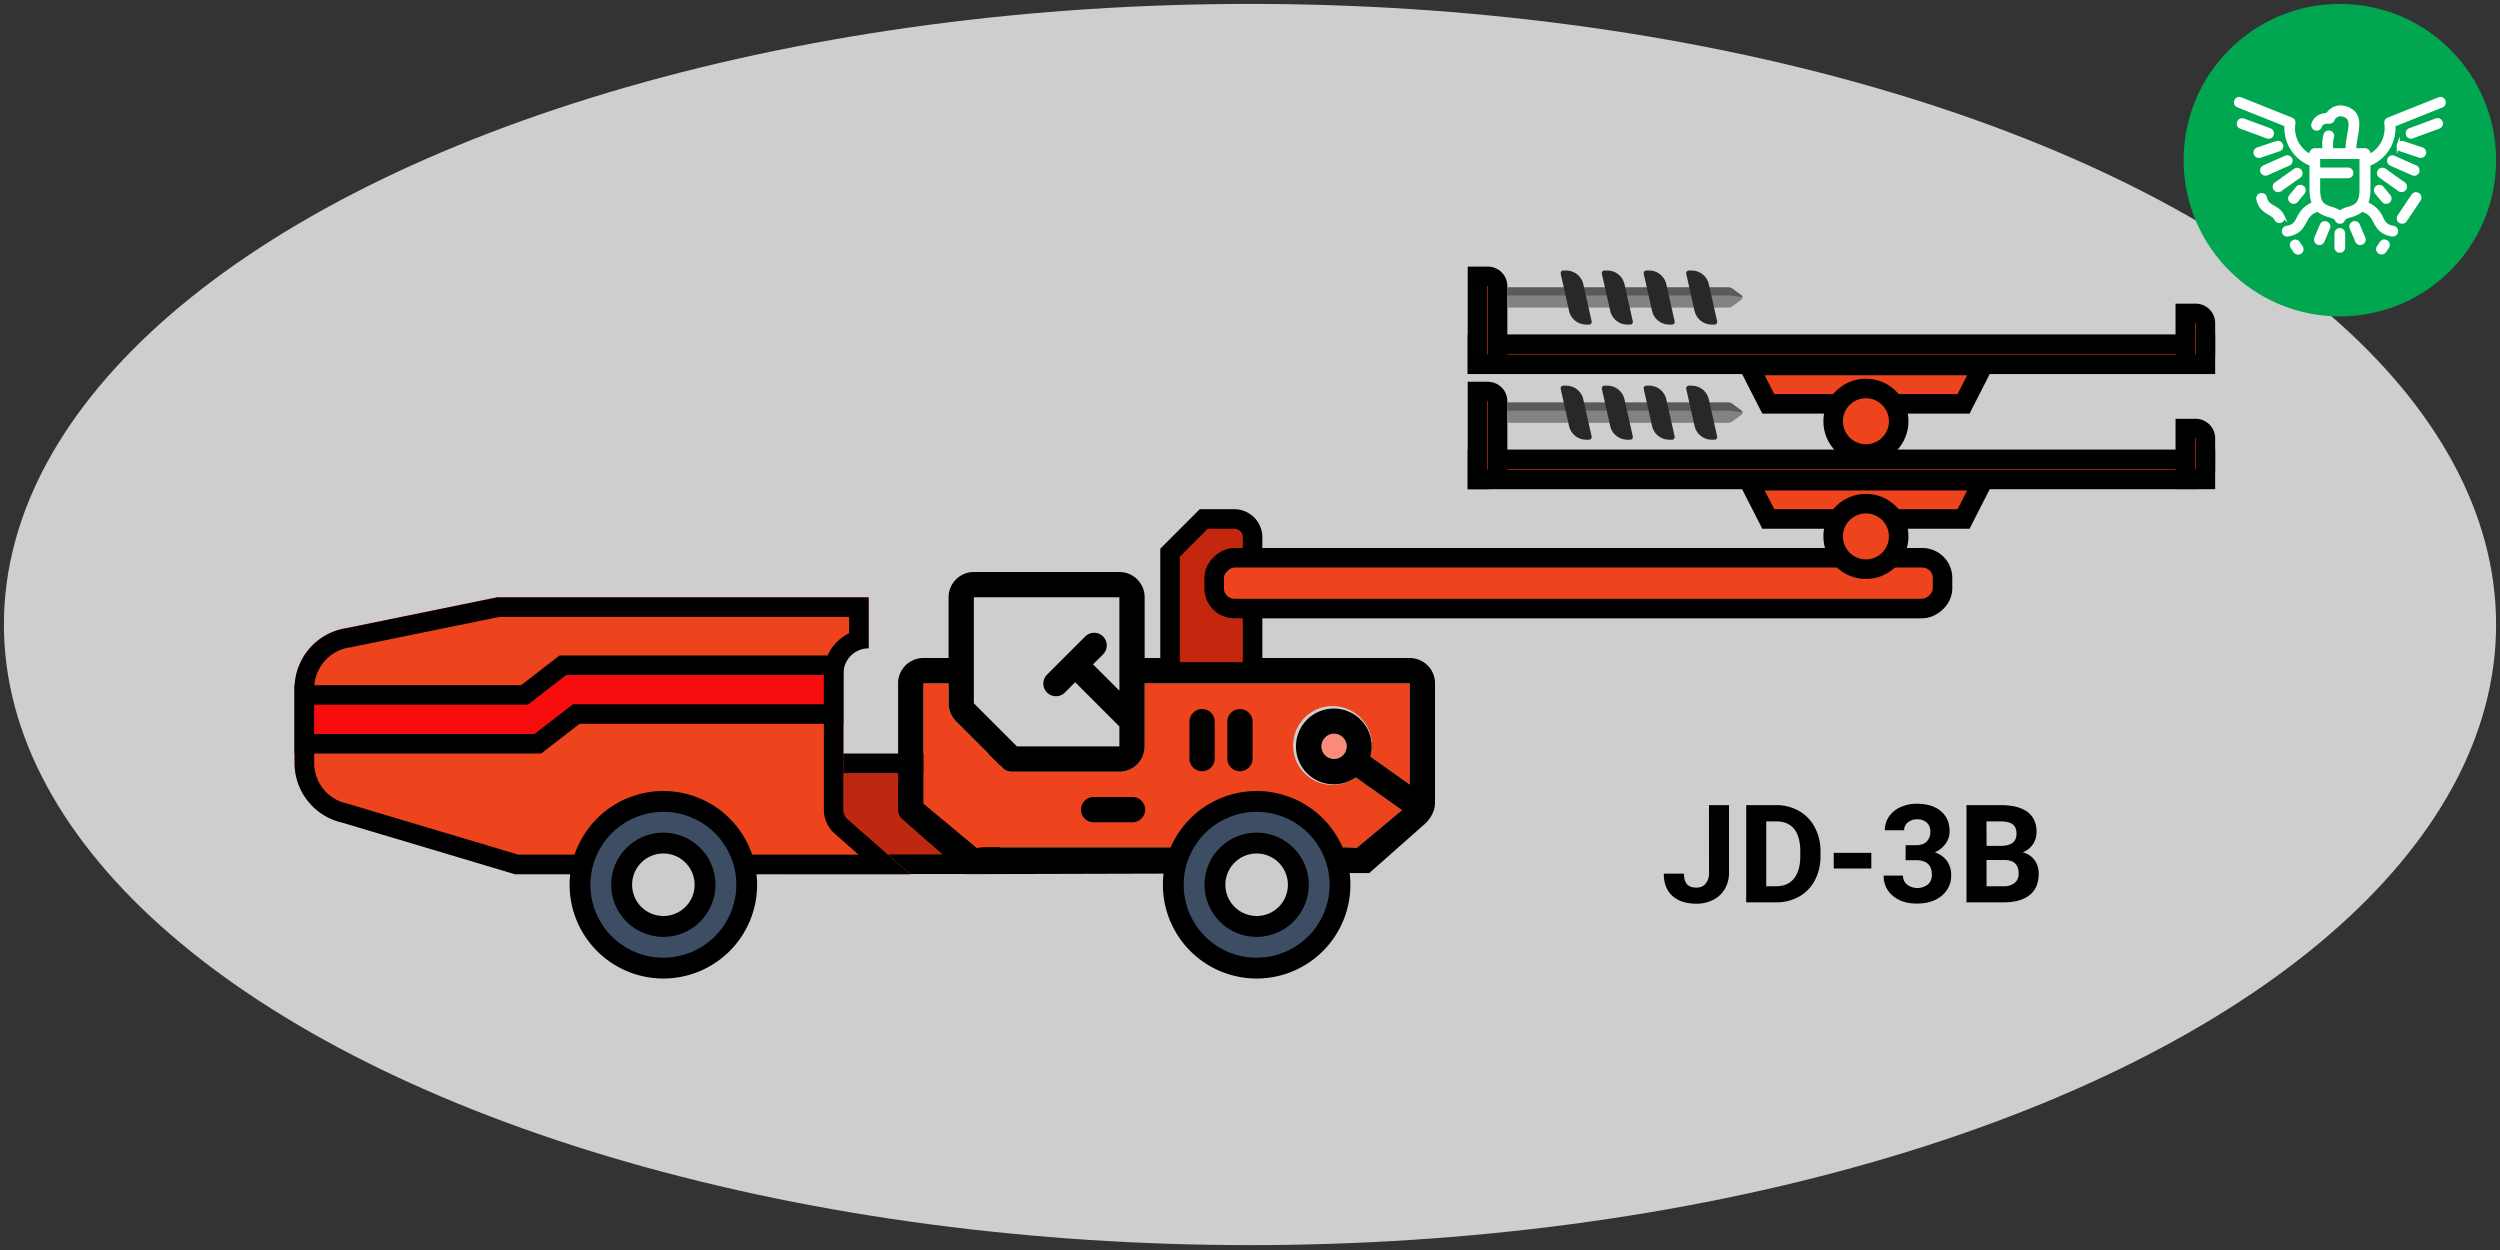 <svg xmlns="http://www.w3.org/2000/svg" viewBox="0 0 1280 640"><rect x="0" y="0" width="1280" height="640" fill="#333333" stroke="none"/><defs><style>.cls-1{fill:#cecece;}.cls-2{fill:#bf2810;}.cls-3,.cls-9{fill:#ed441d;}.cls-4{fill:#f98b78;}.cls-5{fill:#3d4d63;}.cls-6{fill:#ccccca;}.cls-7{fill:#f70d0d;}.cls-8{fill:#c4270e;}.cls-8,.cls-9{stroke:#000;stroke-width:10px;}.cls-14,.cls-8,.cls-9{stroke-miterlimit:10;}.cls-10{fill:#828282;}.cls-11{fill:#5a5a5a;}.cls-12{fill:#282828;}.cls-13{fill:#00a650;}.cls-14{fill:#fff;stroke:#fff;stroke-width:1.5px;}</style></defs><title>jd-3b-01-moi-on</title><g id="Equipments"><ellipse class="cls-1" cx="640" cy="319.75" rx="638" ry="317.75"/><path d="M875,412.22h10.26v34.45a16.43,16.43,0,0,1-2.11,8.4,14.3,14.3,0,0,1-5.93,5.62,18.52,18.52,0,0,1-8.64,2q-7.9,0-12.31-4t-4.41-11.37H862.2c0,2.44.52,4.24,1.54,5.4s2.64,1.74,4.86,1.74a5.89,5.89,0,0,0,4.68-2,8.55,8.55,0,0,0,1.74-5.75Z"/><path d="M894.06,462V412.22h15.31a23.24,23.24,0,0,1,11.74,3,20.57,20.57,0,0,1,8.09,8.41A26,26,0,0,1,932.1,436v2.29a26.06,26.06,0,0,1-2.85,12.34,20.49,20.49,0,0,1-8,8.37,23.55,23.55,0,0,1-11.73,3Zm10.25-41.46v33.22h5q6,0,9.19-3.93t3.25-11.25v-2.63q0-7.59-3.14-11.5t-9.2-3.91Z"/><path d="M958.11,444.66H938.87v-8h19.24Z"/><path d="M975.68,432.73h5.26q3.76,0,5.58-1.88a6.92,6.92,0,0,0,1.81-5,6.06,6.06,0,0,0-1.8-4.68,6.93,6.93,0,0,0-4.94-1.68,7.28,7.28,0,0,0-4.75,1.56,5,5,0,0,0-1.91,4.05h-9.88a12.15,12.15,0,0,1,2.1-7,14,14,0,0,1,5.88-4.84,19.65,19.65,0,0,1,8.32-1.74q7.9,0,12.38,3.78t4.47,10.4a10.46,10.46,0,0,1-2.08,6.29,13.43,13.43,0,0,1-5.47,4.41,12.39,12.39,0,0,1,6.27,4.51A12.25,12.25,0,0,1,999,448a13.08,13.08,0,0,1-4.84,10.63q-4.83,4-12.8,4-7.44,0-12.18-3.93a12.82,12.82,0,0,1-4.73-10.39h9.87a5.7,5.7,0,0,0,2.11,4.58,8.74,8.74,0,0,0,10.69-.09,6.39,6.39,0,0,0,2-4.93q0-7.46-8.2-7.46h-5.23Z"/><path d="M1006.85,462V412.22h17.43q9.06,0,13.74,3.47t4.69,10.17a11.24,11.24,0,0,1-1.88,6.44,10.92,10.92,0,0,1-5.23,4.09,10.5,10.5,0,0,1,6,3.86,11.43,11.43,0,0,1,2.2,7.11q0,7.17-4.58,10.87t-13,3.76Zm10.26-28.92h7.58q7.77-.13,7.76-6.19c0-2.25-.65-3.88-2-4.87s-3.38-1.48-6.21-1.48h-7.17Zm0,7.25v13.43h8.78a8.49,8.49,0,0,0,5.66-1.73,5.93,5.93,0,0,0,2-4.76q0-6.84-7.07-6.94Z"/><g id="icon-jumbo_drill"><rect class="cls-2" x="404.8" y="390.81" width="102.24" height="51.69"/><path d="M502,395.81v41.68H409.8V395.81H502m10-10H399.8v61.68H512V385.81Z"/><g id="color"><path class="cls-3" d="M500.37,434.16a43.45,43.45,0,0,1,4.71-.26H689.51a43.25,43.25,0,0,1,4.69.29h.39l23.23-19.36L694.16,398a20.18,20.18,0,1,1,7.46-10.59l20.21,14.35V349.85H586.06v32.32a12.93,12.93,0,0,1-12.93,12.93H518a6.42,6.42,0,0,1-4.59-1.89l-24-24a12.73,12.73,0,0,1-3.77-9.12V349.85H472.75v61.62L500,434.16Z"/><path class="cls-4" d="M683,375.71a6.47,6.47,0,1,0,6.47,6.46A6.46,6.46,0,0,0,683,375.71Z"/></g><path d="M628.39,369.24v19.4a6.47,6.47,0,0,0,12.93,0v-19.4a6.47,6.47,0,0,0-12.93,0Z"/><path d="M609,369.24v19.4a6.47,6.47,0,0,0,12.93,0v-19.4a6.47,6.47,0,0,0-12.93,0Z"/><path d="M560.2,421h19.39a6.47,6.47,0,1,0,0-12.93H560.2a6.47,6.47,0,1,0,0,12.93Z"/><path d="M701.07,447l27.66-24.46s6-4.54,6-11.58V349.85a12.94,12.94,0,0,0-12.94-12.94H586.06V305.79a12.93,12.93,0,0,0-12.93-12.93H498.61a12.93,12.93,0,0,0-12.93,12.93v31.12H472.75a12.93,12.93,0,0,0-12.93,12.94V414.5a6.46,6.46,0,0,0,2.32,5l31.91,28.07ZM498.61,318.73V305.79h74.52v47.84l-13.49-13.48,5.13-5.13a6.46,6.46,0,0,0-9.14-9.14l-19.4,19.39a6.47,6.47,0,1,0,9.14,9.15l5.13-5.13,22.63,22.63v10.25H520.68L498.61,360.1V318.73Zm223.22,83-20.21-14.35A19.4,19.4,0,1,0,694.16,398l23.66,16.81-23.23,19.36h-.39a43.25,43.25,0,0,0-4.69-.29H505.08a43.45,43.45,0,0,0-4.71.26H500l-27.24-22.69V349.85h12.93v10.27a12.73,12.73,0,0,0,3.77,9.12l24,24A6.42,6.42,0,0,0,518,395.1h55.12a12.93,12.93,0,0,0,12.93-12.93V349.85H721.83Zm-32.32-19.61a6.47,6.47,0,1,1-6.47-6.46A6.47,6.47,0,0,1,689.51,382.17Z"/><path class="cls-3" d="M431.82,414.5V344.85a12.93,12.93,0,0,1,12.93-12.94V305.79H254.48l-76.93,15.73a31.27,31.27,0,0,0-26.72,30.94v38.11a31.27,31.27,0,0,0,24.46,30.53l88.44,26.44H466.05l-31.91-28.07A6.46,6.46,0,0,1,431.82,414.5Z"/><path d="M434.75,315.79v8.42a23,23,0,0,0-12.93,20.64V414.5a16.43,16.43,0,0,0,5.8,12.55l11.92,10.49H265.19l-87-26-.34-.1-.34-.08a21.16,21.16,0,0,1-16.64-20.77V352.46a21.4,21.4,0,0,1,18.18-21l.27,0,.28-.05,75.93-15.53H434.75m10-10H254.48l-76.93,15.73a31.27,31.27,0,0,0-26.72,30.94v38.11a31.27,31.27,0,0,0,24.46,30.53l88.44,26.44H466.05l-31.91-28.07a6.46,6.46,0,0,1-2.32-5V344.85a12.93,12.93,0,0,1,12.93-12.94V305.79Z"/><circle id="color-2" data-name="color" class="cls-5" cx="643.4" cy="452.98" r="42.84"/><circle id="color-3" data-name="color" class="cls-6" cx="643.4" cy="452.98" r="22.38"/><path d="M643.4,405a48,48,0,1,0,48,48A48,48,0,0,0,643.4,405Zm0,85.36A37.35,37.35,0,1,1,680.75,453,37.35,37.35,0,0,1,643.4,490.33Z"/><path d="M643.4,426.31A26.68,26.68,0,1,0,670.08,453,26.67,26.67,0,0,0,643.4,426.31Zm0,42.68a16,16,0,1,1,16-16A16,16,0,0,1,643.4,469Z"/><circle id="color-4" data-name="color" class="cls-5" cx="339.64" cy="452.98" r="42.84"/><circle id="color-5" data-name="color" class="cls-6" cx="339.64" cy="452.98" r="22.38"/><path d="M339.64,405a48,48,0,1,0,48,48A48,48,0,0,0,339.64,405Zm0,85.36A37.35,37.35,0,1,1,377,453,37.35,37.35,0,0,1,339.64,490.33Z"/><path d="M339.64,426.31A26.68,26.68,0,1,0,366.31,453,26.67,26.67,0,0,0,339.64,426.31Zm0,42.68a16,16,0,1,1,16-16A16,16,0,0,1,339.64,469Z"/><polygon class="cls-7" points="155.83 380.81 155.83 355.81 268.52 355.81 288.21 340.59 426.81 340.59 426.81 365.59 295.04 365.59 275.35 380.81 155.83 380.81"/><path d="M421.8,345.59v15H293.33l-2.7,2.09-17,13.13H160.83v-15h109.4l2.7-2.09,17-13.13H421.8m10-10H286.5l-19.68,15.22h-116v35H277.06l19.68-15.22H431.8v-35Z"/><path class="cls-8" d="M599.06,283v61h42.26V275.06a9.35,9.35,0,0,0-9.35-9.35H616.34Z"/><rect class="cls-9" x="795.12" y="112.11" width="26" height="372.92" rx="10.35" transform="translate(1106.69 -509.55) rotate(90)"/><g id="drill-top"><polygon class="cls-9" points="905.35 265.71 895.35 246.11 1015.35 246.11 1005.35 265.71 905.35 265.71"/><circle class="cls-9" cx="955.35" cy="274.64" r="16.78"/><rect class="cls-9" x="756.47" y="235.18" width="372.7" height="10.29"/><path class="cls-9" d="M1116,227.32h16a5,5,0,0,1,5,5v5.29a0,0,0,0,1,0,0h-26a0,0,0,0,1,0,0v-5.29A5,5,0,0,1,1116,227.32Z" transform="translate(1356.49 -891.57) rotate(90)"/><path class="cls-9" d="M744.11,217.82h35a5,5,0,0,1,5,5v5.29a0,0,0,0,1,0,0h-45a0,0,0,0,1,0,0v-5.29A5,5,0,0,1,744.11,217.82Z" transform="translate(984.58 -538.65) rotate(90)"/><path class="cls-10" d="M771.7,206.1H885a3.43,3.43,0,0,1,2,.68l4.54,3.41a1.37,1.37,0,0,1,0,2.19l-4.54,3.4a3.38,3.38,0,0,1-2,.69H771.7Z"/><path class="cls-11" d="M771.7,210.25H886.12l6,.89a1.29,1.29,0,0,0-.53-.95L887,206.78a3.43,3.43,0,0,0-2-.68H771.7Z"/><path class="cls-12" d="M810.65,204.47l4.27,19a1.37,1.37,0,0,1-1.34,1.66h-1.46a9,9,0,0,1-8.77-7l-4.26-19a1.36,1.36,0,0,1,1.33-1.67h1.47A9,9,0,0,1,810.65,204.47Z"/><path class="cls-12" d="M831.73,204.47l4.27,19a1.37,1.37,0,0,1-1.34,1.66H833.2a9,9,0,0,1-8.77-7l-4.27-19a1.37,1.37,0,0,1,1.34-1.67H823A9,9,0,0,1,831.73,204.47Z"/><path class="cls-12" d="M853.15,204.47l4.27,19a1.36,1.36,0,0,1-1.33,1.66h-1.47a9,9,0,0,1-8.77-7l-4.26-19a1.36,1.36,0,0,1,1.33-1.67h1.47A9,9,0,0,1,853.15,204.47Z"/><path class="cls-12" d="M874.92,204.47l4.26,19a1.36,1.36,0,0,1-1.33,1.66h-1.47a9,9,0,0,1-8.76-7l-4.27-19a1.37,1.37,0,0,1,1.33-1.67h1.47A9,9,0,0,1,874.92,204.47Z"/></g><g id="drill-top-2" data-name="drill-top"><polygon class="cls-9" points="905.35 206.75 895.35 187.15 1015.35 187.15 1005.35 206.75 905.35 206.75"/><circle class="cls-9" cx="955.35" cy="215.68" r="16.78"/><rect class="cls-9" x="756.47" y="176.22" width="372.7" height="10.29"/><path class="cls-9" d="M1116,168.36h16a5,5,0,0,1,5,5v5.29a0,0,0,0,1,0,0h-26a0,0,0,0,1,0,0v-5.29A5,5,0,0,1,1116,168.36Z" transform="translate(1297.53 -950.53) rotate(90)"/><path class="cls-9" d="M744.11,158.86h35a5,5,0,0,1,5,5v5.29a0,0,0,0,1,0,0h-45a0,0,0,0,1,0,0v-5.29A5,5,0,0,1,744.11,158.86Z" transform="translate(925.62 -597.61) rotate(90)"/><path class="cls-10" d="M771.7,147.14H885a3.43,3.43,0,0,1,2,.68l4.54,3.41a1.37,1.37,0,0,1,0,2.19l-4.54,3.4a3.43,3.43,0,0,1-2,.68H771.7Z"/><path class="cls-11" d="M771.7,151.28H886.12l6,.9a1.29,1.29,0,0,0-.53-1L887,147.82a3.43,3.43,0,0,0-2-.68H771.7Z"/><path class="cls-12" d="M810.65,145.51l4.27,19a1.37,1.37,0,0,1-1.34,1.67h-1.46a9,9,0,0,1-8.77-7l-4.26-19a1.36,1.36,0,0,1,1.33-1.67h1.47A9,9,0,0,1,810.65,145.51Z"/><path class="cls-12" d="M831.73,145.51l4.27,19a1.37,1.37,0,0,1-1.34,1.67H833.2a9,9,0,0,1-8.77-7l-4.27-19a1.37,1.37,0,0,1,1.34-1.67H823A9,9,0,0,1,831.73,145.51Z"/><path class="cls-12" d="M853.15,145.51l4.27,19a1.37,1.37,0,0,1-1.33,1.67h-1.47a9,9,0,0,1-8.77-7l-4.26-19a1.36,1.36,0,0,1,1.33-1.67h1.47A9,9,0,0,1,853.15,145.51Z"/><path class="cls-12" d="M874.92,145.51l4.26,19a1.37,1.37,0,0,1-1.33,1.67h-1.47a9,9,0,0,1-8.76-7l-4.27-19a1.37,1.37,0,0,1,1.33-1.67h1.47A9,9,0,0,1,874.92,145.51Z"/></g></g><g id="moi"><circle class="cls-13" cx="1198" cy="82" r="80"/><g id="eagle"><path class="cls-14" d="M1199.43,118.15a2,2,0,0,0-3.45,1.43v7.09a2,2,0,1,0,4,0v-7.09A2,2,0,0,0,1199.43,118.15Z"/><path class="cls-14" d="M1210.33,121.91l-2.84-6.73a2,2,0,0,0-1.87-1.23,2,2,0,0,0-.78.16,2,2,0,0,0-1.07,2.65l2.84,6.72a2,2,0,1,0,3.72-1.57Z"/><path class="cls-14" d="M1192.25,115.21a2,2,0,0,0-1.09-1.1h0a2,2,0,0,0-.79-.16,2.06,2.06,0,0,0-.76.15,2,2,0,0,0-1.1,1.08l-2.84,6.73a2,2,0,0,0,0,1.55,2,2,0,0,0,1.09,1.1,2,2,0,0,0,2.64-1.08l2.84-6.72A2,2,0,0,0,1192.25,115.21Z"/><path class="cls-14" d="M1239,100.79a2,2,0,0,0-.85-1.28h0a2,2,0,0,0-1.13-.34,2.56,2.56,0,0,0-.39,0,2,2,0,0,0-1.29.86l-7.11,10.62a2,2,0,0,0,.55,2.8,2.07,2.07,0,0,0,2.81-.55l7.11-10.62A2,2,0,0,0,1239,100.79Z"/><path class="cls-14" d="M1222.81,125a2,2,0,0,0-.86-1.29h0a2,2,0,0,0-1.12-.34,1.81,1.81,0,0,0-.4,0,2,2,0,0,0-1.28.86l-1.47,2.19a2,2,0,0,0,.56,2.8,2.06,2.06,0,0,0,2.8-.55l1.47-2.19A2,2,0,0,0,1222.81,125Z"/><path class="cls-14" d="M1176.85,124.31a2,2,0,0,0-1.68-.89,2,2,0,0,0-1.12.34,2,2,0,0,0-.55,2.8l1.46,2.19a2.07,2.07,0,0,0,2.8.55,2,2,0,0,0,.56-2.8Z"/><path class="cls-14" d="M1168.89,110.62c-1.11-2.45-3.09-3.62-4.83-4.65-2-1.16-3.55-2.09-4.09-4.76a2,2,0,0,0-2-1.62,1.87,1.87,0,0,0-.4,0A2,2,0,0,0,1156,102c.9,4.44,3.85,6.17,6,7.44,1.46.87,2.62,1.55,3.2,2.83a2,2,0,1,0,3.68-1.66Z"/><path class="cls-14" d="M1251.34,53.19a2,2,0,0,0,0-1.55h0a2,2,0,0,0-1.07-1.1,2,2,0,0,0-1.55,0l-26,10.4a2.06,2.06,0,0,0-1.23,2.26A15.83,15.83,0,0,1,1215,78.55l-1.54,1.09-.71-1.75a2,2,0,0,0-1.88-1.27h-5.24l.11-1.6a48.78,48.78,0,0,1,.75-5.19c1.18-6.55,1.62-11.75-4.39-14.28-5.62-2.37-9,.94-10.2,2.48l-.4.5-.64.07c-2,.2-5.5,1.11-6.68,4.93a2,2,0,1,0,3.87,1.19c.68-2.23,3.73-2.22,4.45-2.1a2.09,2.09,0,0,0,2-1.19c1.18-2.44,3.43-3.25,6-2.16,3.34,1.4,3,4.34,2,9.84a47.28,47.28,0,0,0-.82,6.09l-.07,1.42h-7.65l-.13-1.35a14.69,14.69,0,0,1,.41-5.07,2,2,0,0,0-1.3-2.56,2,2,0,0,0-1.54.13,2,2,0,0,0-1,1.18,17.88,17.88,0,0,0-.65,6.08l.1,1.59h-4.66a2,2,0,0,0-1.87,1.27l-.71,1.75L1181,78.55a15.78,15.78,0,0,1-6.49-15.35,2,2,0,0,0-1.23-2.28l-26-10.4a2,2,0,0,0-1.55,0,2,2,0,0,0-1.07,1.1,2,2,0,0,0,1.12,2.63l24.57,9.82,0,1a20.12,20.12,0,0,0,12,18.81l.85.4V97a20.56,20.56,0,0,0,.77,5.93l.36,1.21-1.13.56c-3.93,2-5.4,4.76-6.58,7-1.34,2.53-2.14,4.06-5.87,4.66a2,2,0,0,0-1.32.82,2,2,0,0,0-.35,1.5,2,2,0,0,0,2.34,1.67c5.69-.92,7.4-4.16,8.77-6.76,1.16-2.2,2.25-4.27,5.68-5.67l.8-.33.69.53a15.58,15.58,0,0,0,5.13,2.36c1.86.57,3.2,1,3.73,2.15a2,2,0,0,0,1.84,1.18,2,2,0,0,0,1.83-1.18c.54-1.17,1.88-1.58,3.74-2.15a15.37,15.37,0,0,0,5.13-2.36l.69-.53.8.33c3.42,1.4,4.52,3.47,5.67,5.66,1.38,2.61,3.09,5.85,8.81,6.77a1.66,1.66,0,0,0,.32,0,2,2,0,0,0,1.64-3.21,2.08,2.08,0,0,0-1.32-.81c-3.73-.6-4.54-2.13-5.87-4.67a14.31,14.31,0,0,0-6.58-7l-1.13-.56.36-1.21a20.56,20.56,0,0,0,.77-5.93V84.33l.85-.41a20.11,20.11,0,0,0,12-18.8l0-1,24.57-9.81A2.06,2.06,0,0,0,1251.34,53.19ZM1208.81,97c0,7.13-2.43,8.39-6.43,9.61h0a15.62,15.62,0,0,0-3.61,1.44l-.77.47-.78-.47a15.28,15.28,0,0,0-3.6-1.44c-4-1.23-6.44-2.49-6.44-9.62V90.52h15a2,2,0,0,0,0-4h-15V80.66h21.63Z"/><path class="cls-14" d="M1177.77,87.52a2,2,0,0,0-1.65-.85,2,2,0,0,0-1.17.38h0L1165.22,94a2,2,0,0,0-.47,2.81,2.08,2.08,0,0,0,2.82.48l9.73-6.92A2,2,0,0,0,1177.77,87.52Z"/><path class="cls-14" d="M1172.92,83a2,2,0,0,0,0-1.55,2,2,0,0,0-1.12-1.06,2.06,2.06,0,0,0-.73-.14,2,2,0,0,0-.82.18h0l-11.11,4.93a2,2,0,0,0-1.06,1.12,2,2,0,0,0,0,1.55,2.06,2.06,0,0,0,2.67,1l11.11-4.93A2,2,0,0,0,1172.92,83Z"/><path class="cls-14" d="M1166.81,76.79a2,2,0,0,0-.64-3.93,2,2,0,0,0-.64.1l-9.61,3.23a2,2,0,1,0,1.29,3.83Z"/><path class="cls-14" d="M1146.09,62.59a2,2,0,0,0,1.2,2.59l13.53,5a2,2,0,1,0,1.39-3.79l-13.53-5a1.86,1.86,0,0,0-.69-.12A2,2,0,0,0,1146.09,62.59Z"/><path class="cls-14" d="M1176.23,96.11l-3.48,4.21a2,2,0,0,0,.27,2.84,2.07,2.07,0,0,0,2.85-.27l3.47-4.2a2,2,0,1,0-3.11-2.58Z"/><path class="cls-14" d="M1218.7,90.34l9.73,6.92a2.08,2.08,0,0,0,2.82-.48,2,2,0,0,0-.48-2.82L1221,87a2,2,0,0,0-1.16-.37,2,2,0,0,0-1.18,3.67Z"/><path class="cls-14" d="M1224.14,84.13l11.12,4.93a2,2,0,0,0,2.66-1,2,2,0,0,0,0-1.55,2,2,0,0,0-1.06-1.12l-11.12-4.93a2,2,0,0,0-2.66,1,2,2,0,0,0,0,1.55A2,2,0,0,0,1224.14,84.13Z"/><path class="cls-14" d="M1227.91,74.23a2,2,0,0,0,1.28,2.56l9.6,3.23a2,2,0,0,0,1.29-3.83L1230.47,73a2,2,0,0,0-2.56,1.27Z"/><path class="cls-14" d="M1232.59,68.94a2,2,0,0,0,2.59,1.2l13.53-5a2,2,0,1,0-1.39-3.79l-13.53,5A2,2,0,0,0,1232.59,68.94Z"/><path class="cls-14" d="M1219.77,96.11a2,2,0,0,0-3.12,2.58l3.48,4.2a2,2,0,0,0,2.84.28,2,2,0,0,0,.27-2.85Z"/></g></g></g></svg>